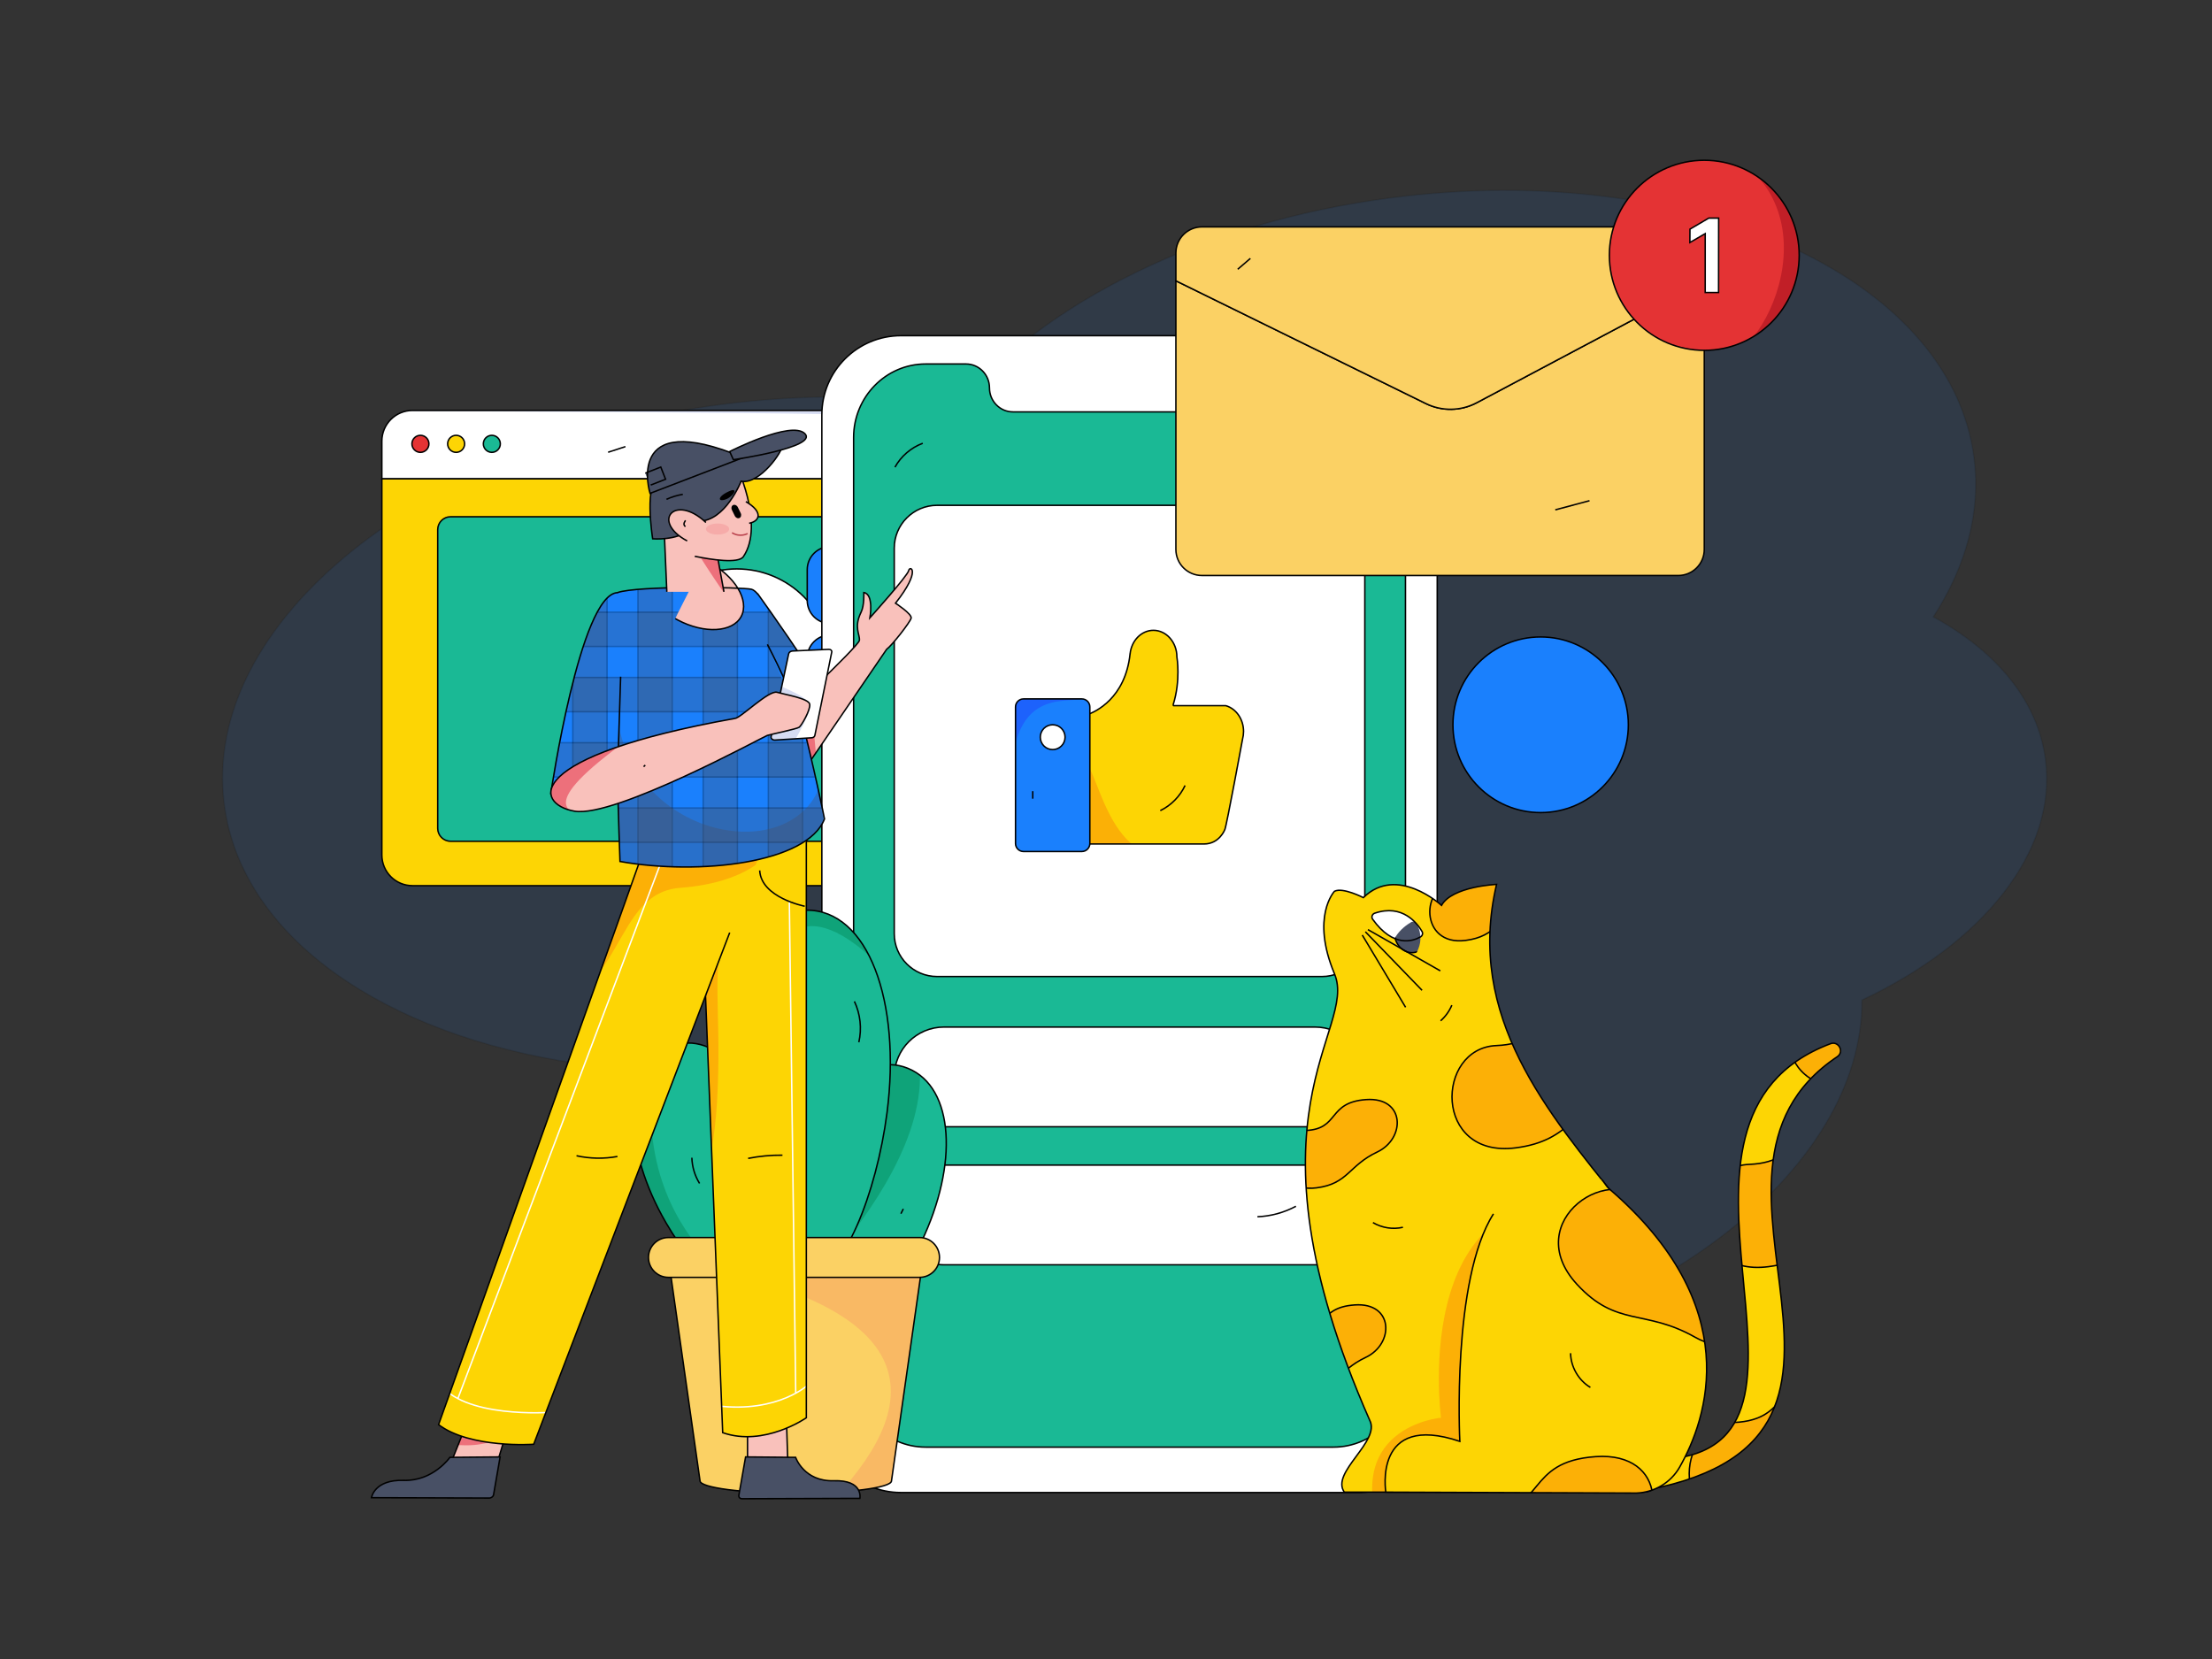 <svg xmlns="http://www.w3.org/2000/svg" xmlns:xlink="http://www.w3.org/1999/xlink" enable-background="new 0 0 4000 3000" viewBox="0 0 4000 3000"><rect x="0" y="0" width="4000" height="3000" fill="#333333" stroke="none"/><g><defs><rect id="a" width="4000" height="3000"/></defs><clipPath id="b"><use overflow="visible" xlink:href="#a"/></clipPath><path fill="#1A80FD" stroke="#000" stroke-miterlimit="10" stroke-width="2.6" d="
		M1043.865,1922.964c98.39,52.951,225.059,85.69,365.49,91.691c0.06,0.472,0.094,0.945,0.155,1.417
		c42.928,329.453,515.245,539.519,1054.949,469.195c514.026-66.978,903.775-364.143,902.613-676.899
		c217.607-102.315,353.609-267.79,331.797-435.189c-13.856-106.341-89.096-195.602-202.761-257.644
		c59.107-91.227,86.437-189.652,73.548-288.571c-42.928-329.453-515.244-539.519-1054.948-469.195
		c-342.214,44.591-629.293,191.224-782.668,376.542c-131.93-20.376-276.854-22.542-427.014-2.976
		c-539.704,70.324-942.42,394.407-899.493,723.86C436.83,1695.385,696.386,1872.079,1043.865,1922.964z" clip-path="url(#b)" opacity=".1"/><g clip-path="url(#b)"><g><g><g><g><g><defs><path id="c" d="M1974.219,797.78c0-30.68-24.837-55.552-55.474-55.552H745.998
									c-30.637,0-55.474,24.872-55.474,55.552v68.142h1283.696V797.78z"/></defs><use fill="#FFF" overflow="visible" xlink:href="#c"/><clipPath id="d"><use overflow="visible" xlink:href="#c"/></clipPath><path fill="#D6DCF2" d="M532.373,742.228
								c1415.807,8.525,1427.622-8.33,1439.569,150.185c11.947,158.515,41.813-224.314,41.813-224.314
								l-433.065-29.909l-866.131,50.844" clip-path="url(#d)"/><use fill="none" stroke="#000" stroke-miterlimit="10" stroke-width="2.6" overflow="visible" xlink:href="#c"/></g><path fill="#FDD504" stroke="#000" stroke-miterlimit="10" stroke-width="2.6" d="M690.524,865.923v680.12
							c0,30.68,24.837,55.552,55.474,55.552h1172.748c30.637,0,55.474-24.872,55.474-55.552V865.923H690.524z"/></g><g><ellipse cx="760.264" cy="802.597" fill="#E43334" stroke="#000" stroke-miterlimit="10" stroke-width="2.6" rx="15.367" ry="15.388"/><ellipse cx="824.833" cy="802.597" fill="#FDD504" stroke="#000" stroke-miterlimit="10" stroke-width="2.6" rx="15.367" ry="15.388"/><ellipse cx="889.402" cy="802.597" fill="#1AB995" stroke="#000" stroke-miterlimit="10" stroke-width="2.6" rx="15.367" ry="15.388"/></g></g><g><defs><path id="e" d="M1849.975,1521.253H814.769c-12.838,0-23.246-10.408-23.246-23.246V957.698
							c0-12.838,10.408-23.246,23.246-23.246h1035.206c12.838,0,23.246,10.408,23.246,23.246v540.309
							C1873.22,1510.845,1862.813,1521.253,1849.975,1521.253z"/></defs><use fill="#1AB995" overflow="visible" xlink:href="#e"/><use fill="none" stroke="#000" stroke-miterlimit="10" stroke-width="2.6" overflow="visible" xlink:href="#e"/></g><g><ellipse cx="1332.372" cy="1200.817" fill="#FFF" stroke="#000" stroke-miterlimit="10" stroke-width="2.6" rx="171.561" ry="172.016"/><path fill="#FDD504" stroke="#000" stroke-miterlimit="10" stroke-width="2.6" d="M1284.572,1200.817v-63.38
						c0-8.301,8.962-13.489,16.132-9.339l54.744,31.69l54.744,31.69c7.17,4.151,7.17,14.527,0,18.677
						l-54.744,31.69l-54.744,31.69c-7.17,4.151-16.132-1.038-16.132-9.339V1200.817z"/></g></g><path fill="none" stroke="#000" stroke-miterlimit="10" stroke-width="2.6" d="M1750.683,1360.638
				c-20.11,21.518-48.731,34.833-78.123,36.343"/><path fill="none" stroke="#000" stroke-miterlimit="10" stroke-width="2.6" d="M1099.696,817.806
				c10.435-3.406,20.869-6.813,31.304-10.22"/></g><g><g><g><path fill="#1A80FD" stroke="#000" stroke-miterlimit="10" stroke-width="2.6" d="M1519.798,1127.517h-18.498
						c-22.95,0-41.554-18.604-41.554-41.554v-55.949c0-22.95,18.604-41.554,41.554-41.554h18.498
						c22.95,0,41.554,18.604,41.554,41.554v55.949C1561.352,1108.912,1542.748,1127.517,1519.798,1127.517z"/><path fill="#1A80FD" stroke="#000" stroke-miterlimit="10" stroke-width="2.6" d="M1519.798,1287.263h-18.498
						c-22.95,0-41.554-18.605-41.554-41.554v-55.949c0-22.95,18.604-41.554,41.554-41.554h18.498
						c22.95,0,41.554,18.604,41.554,41.554v55.949C1561.352,1268.658,1542.748,1287.263,1519.798,1287.263z"/></g><g><g><defs><path id="f" d="M2455.829,2698.982H1629.291c-79.047,0-143.127-64.08-143.127-143.127V750.134
								c0-79.047,64.08-143.127,143.127-143.127h826.538c79.047,0,143.127,64.08,143.127,143.127v1805.721
								C2598.956,2634.902,2534.876,2698.982,2455.829,2698.982z"/></defs><use fill="#FFF" overflow="visible" xlink:href="#f"/><use fill="none" stroke="#000" stroke-miterlimit="10" stroke-width="2.6" overflow="visible" xlink:href="#f"/></g></g><g><defs><path id="g" d="M2411.142,658.185h-72.833c-23.459,0-42.476,19.395-42.476,43.32v0
							c0,23.925-19.017,43.32-42.476,43.32h-421.594c-23.459,0-42.476-19.395-42.476-43.32v-0
							c0-23.925-19.017-43.32-42.476-43.32h-72.833c-72.02,0-130.404,59.545-130.404,132.997v1692.697
							c0,73.452,58.384,132.997,130.404,132.997h737.163c72.02,0,130.404-59.545,130.404-132.997V791.182
							C2541.545,717.729,2483.161,658.185,2411.142,658.185z"/></defs><use fill="#1AB995" overflow="visible" xlink:href="#g"/><use fill="none" stroke="#000" stroke-miterlimit="10" stroke-width="2.6" overflow="visible" xlink:href="#g"/></g><g><path fill="#FFF" stroke="#000" stroke-miterlimit="10" stroke-width="2.6" d="M2390.491,1765.892h-695.862
						c-42.825,0-77.541-34.716-77.541-77.541V991.294c0-42.825,34.716-77.541,77.541-77.541h695.862
						c42.825,0,77.541,34.716,77.541,77.541v697.057C2468.032,1731.176,2433.316,1765.892,2390.491,1765.892z"/></g><path fill="#FFF" stroke="#000" stroke-miterlimit="10" stroke-width="2.6" d="M2377.922,2037.548h-670.725
					c-49.766,0-90.109-40.343-90.109-90.109v-0.127c0-49.766,40.343-90.109,90.109-90.109h670.725
					c49.766,0,90.109,40.343,90.109,90.109v0.127C2468.032,1997.205,2427.689,2037.548,2377.922,2037.548z"/><path fill="#FFF" stroke="#000" stroke-miterlimit="10" stroke-width="2.6" d="M2377.922,2287.173h-670.725
					c-49.766,0-90.109-40.343-90.109-90.109v-0.127c0-49.766,40.343-90.11,90.109-90.11h670.725
					c49.766,0,90.109,40.343,90.109,90.11v0.127C2468.032,2246.83,2427.689,2287.173,2377.922,2287.173z"/></g><path fill="none" stroke="#000" stroke-miterlimit="10" stroke-width="2.6" d="M1668.618,801.6
				c-21.144,7.845-39.311,23.465-50.255,43.207"/><path fill="none" stroke="#000" stroke-miterlimit="10" stroke-width="2.6" d="M2343.424,2181.29
				c-21.36,11.499-45.36,18.044-69.594,18.975"/></g><ellipse cx="2785.964" cy="1310.613" fill="#1A80FD" stroke="#000" stroke-miterlimit="10" stroke-width="2.6" rx="158.585" ry="158.808"/><g><g><g><path fill="#FBD164" stroke="#000" stroke-miterlimit="10" stroke-width="2.6" d="M2670.251,728.333
						c-28.605,15.185-62.745,15.724-91.814,1.449l-452.05-221.984v485.748c0,26.042,21.081,47.153,47.087,47.153
						h861.299c26.006,0,47.087-21.111,47.087-47.153V509.834L2670.251,728.333z"/><path fill="#FBD164" stroke="#000" stroke-miterlimit="10" stroke-width="2.6" d="M2670.251,728.333l411.61-218.499
						V457.461c0-26.042-21.081-47.153-47.087-47.153h-861.299c-26.006,0-47.087,21.112-47.087,47.153v50.337
						l452.05,221.984C2607.506,744.057,2641.646,743.518,2670.251,728.333z"/></g><g><g><defs><ellipse id="h" cx="3081.861" cy="461.676" rx="171.629" ry="171.87"/></defs><use fill="#E43334" overflow="visible" xlink:href="#h"/><clipPath id="i"><use overflow="visible" xlink:href="#h"/></clipPath><path fill="#C11F27" d="M2984.575,234.125c344.908,41.643,247.061,350.72,149.215,409.296
							c-97.846,58.576,200.585-9.874,200.585-9.874l-53.815-343.741l-172.68-55.681" clip-path="url(#i)"/><use fill="none" stroke="#000" stroke-miterlimit="10" stroke-width="2.6" overflow="visible" xlink:href="#h"/></g><g><path fill="#FFF" stroke="#000" stroke-miterlimit="10" stroke-width="2.6" d="M3107.716,528.967h-24.157V422.468
							l-27.717,16.074l0.164-24.191l34.042-19.967h17.831L3107.716,528.967z"/></g></g></g><path fill="none" stroke="#000" stroke-miterlimit="10" stroke-width="2.6" d="M2261.068,467.295
				c-7.609,6.534-15.217,13.068-22.826,19.603"/><path fill="none" stroke="#000" stroke-miterlimit="10" stroke-width="2.6" d="M2874.323,905.423
				c-20.636,5.519-41.273,11.039-61.908,16.558"/></g><g><g><g><defs><path id="j" d="M1413.022,2101.653c26.524,110.462,24.786,243.57-19.882,266.983
							c-44.668,23.413-133.487-62.229-188.884-157.557c-76.58-131.78-80.402-272.159,0.864-314.756
							C1286.386,1853.727,1376.355,1948.952,1413.022,2101.653z"/></defs><use fill="#1AB995" overflow="visible" xlink:href="#j"/><clipPath id="k"><use overflow="visible" xlink:href="#j"/></clipPath><path fill="#0FA379" d="M1207.892,1830.772
						c-121.73,368.452,157.469,513.666,157.469,513.666l-268.377-136.544l2.164-312.101" clip-path="url(#k)"/><use fill="none" stroke="#000" stroke-miterlimit="10" stroke-width="2.6" overflow="visible" xlink:href="#j"/></g><g><defs><path id="l" d="M1666.265,2245.453c-48.087,100.417-130.195,194.464-176.445,175.522
							s-57.906-151.391-39.715-264.053c25.147-155.74,107.686-259.449,191.831-224.987
							C1726.08,1966.398,1732.739,2106.639,1666.265,2245.453z"/></defs><use fill="#1AB995" overflow="visible" xlink:href="#l"/><clipPath id="m"><use overflow="visible" xlink:href="#l"/></clipPath><path fill="#0FA379" d="M1596.598,1798.462
						c223.271,203.532-183.622,574.077-183.622,574.077l101.723-574.077" clip-path="url(#m)"/><use fill="none" stroke="#000" stroke-miterlimit="10" stroke-width="2.6" overflow="visible" xlink:href="#l"/></g><g><defs><path id="n" d="M1604.049,2011.873c-18.759,145.551-79.781,300.66-141.086,301.246
							c-61.305,0.586-124.57-153.336-145.438-298.508c-28.848-200.683,29.061-367.669,140.596-368.735
							C1569.656,1644.81,1629.98,1810.666,1604.049,2011.873z"/></defs><use fill="#1AB995" overflow="visible" xlink:href="#n"/><clipPath id="o"><use overflow="visible" xlink:href="#n"/></clipPath><path fill="#0FA379" d="M1571.318,1727.711
						c-277.38-245.885-216.132,435.694-126.636,586.896c89.496,151.202-236.79-221.423-236.79-221.423
						l-48.142-526.832l194.789-15.171c0,0,170.982-13.004,183.968,8.669s71.514,169.055,71.514,169.055" clip-path="url(#o)"/><use fill="none" stroke="#000" stroke-miterlimit="10" stroke-width="2.6" overflow="visible" xlink:href="#n"/></g><g><defs><path id="p" d="M1207.892,2269.853l57.987,408.045c0,12.391,77.504,22.436,173.109,22.436
							c95.606,0,173.109-10.045,173.109-22.436l57.987-408.045H1207.892z"/></defs><use fill="#FBD164" overflow="visible" xlink:href="#p"/><clipPath id="q"><use overflow="visible" xlink:href="#p"/></clipPath><path fill="#F9B964" d="M1172.666,2273.853
						c616.18,92.258,445.92,332.113,301.632,470.825s167.375,36.161,167.375,36.161l138.517-388.719l-14.429-199.082
						l-242.405-18.67" clip-path="url(#q)"/><use fill="none" stroke="#000" stroke-miterlimit="10" stroke-width="2.6" overflow="visible" xlink:href="#p"/></g><path fill="#FBD164" stroke="#000" stroke-miterlimit="10" stroke-width="2.6" d="M1662.907,2309.857H1208.645
					c-19.87,0-35.979-16.108-35.979-35.979v-0.051c0-19.871,16.108-35.979,35.979-35.979h454.262
					c19.87,0,35.979,16.108,35.979,35.979v0.051C1698.886,2293.749,1682.777,2309.857,1662.907,2309.857z"/></g><path fill="none" stroke="#000" stroke-miterlimit="10" stroke-width="2.6" d="M1251.105,2093.533
				c0.454,16.355,5.312,32.566,13.925,46.469"/><path fill="none" stroke="#000" stroke-miterlimit="10" stroke-width="2.6" d="M1545.037,1810.848
				c10.777,22.804,13.647,49.264,8.011,73.853"/><path fill="none" stroke="#000" stroke-miterlimit="10" stroke-width="2.6" d="M1633.456,2186.073
				c-1.451,2.886-2.901,5.772-4.352,8.658"/><path fill="none" stroke="#000" stroke-miterlimit="10" stroke-width="2.6" d="M1347.199,2579.087
				c18.945,10.739,41.849,14.277,63.144,9.754"/></g><g><g><g><g><defs><polygon id="r" points="930.548 2541.343 895.569 2656.957 815.779 2644.619 858.274 2538.287"/></defs><use fill="#F9C1BB" overflow="visible" xlink:href="#r"/><clipPath id="s"><use overflow="visible" xlink:href="#r"/></clipPath><path fill="#ED707B" d="M768.891,2605.509c105.048,18.48,103.538-0.754,136.949,1.064
							c33.412,1.817-49.646-36.603-49.646-36.603l-58.113,16.348" clip-path="url(#s)"/><use fill="none" stroke="#000" stroke-miterlimit="10" stroke-width="2.6" overflow="visible" xlink:href="#r"/></g><g><g><defs><polygon id="t" points="1351.783 2516.593 1351.783 2653.999 1424.984 2656.957 1420.459 2513.504"/></defs><use fill="#F9C1BB" overflow="visible" xlink:href="#t"/><clipPath id="u"><use overflow="visible" xlink:href="#t"/></clipPath><path fill="#ED707B" d="M1321.788,2555.664c51.425,17.059,88.723-0.078,106.468,9.201
								s-0.71-46.162-0.71-46.162l-58.912,10.662" clip-path="url(#u)"/><use fill="none" stroke="#000" stroke-miterlimit="10" stroke-width="2.6" overflow="visible" xlink:href="#t"/></g><g><g><defs><path id="v" d="M1306.871,2590.735c75.03,26.218,151.245-26.931,151.245-26.931V1460.453
										l-195.168,12.862L1306.871,2590.735z"/></defs><use fill="#FDD504" overflow="visible" xlink:href="#v"/><clipPath id="w"><use overflow="visible" xlink:href="#v"/></clipPath><path fill="#FCB006" d="M1314.152,1631.046
									c-29.096,145.425-10.127,182.44-16.211,335.686c-6.084,153.246-34.993,179.91-34.993,179.91l-58.17-160.624
									l46.581-254.047L1314.152,1631.046z" clip-path="url(#w)"/><line x1="1438.922" x2="1427.412" y1="2519.362" y2="1631.999" fill="none" stroke="#FFF" stroke-miterlimit="10" stroke-width="2.6" clip-path="url(#w)"/><path fill="none" stroke="#FFF" stroke-miterlimit="10" stroke-width="2.6" d="
									M1272.361,2538.287c122.463,24.45,185.756-31.601,185.756-31.601" clip-path="url(#w)"/><use fill="none" stroke="#000" stroke-miterlimit="10" stroke-width="2.6" overflow="visible" xlink:href="#v"/></g><g><g><linearGradient id="x" x1="1425.385" x2="1425.385" y1="1286.313" y2="1275.169" gradientUnits="userSpaceOnUse"><stop offset="0" stop-color="#00ebbe"/><stop offset="1" stop-color="#00e2c9"/></linearGradient><path fill="url(#x)" d="M1473.511,1329.906c4.573-61.829-96.404-198.598-96.404-198.598l21.304,151.966"/></g><g><defs><path id="y" d="M1562.051,1071.518c18.655,3.007,11.07,45.636,11.07,45.636
											s68.265-75.882,70.11-85.434s23.89-1.591-23.858,59.064c0,0,30.1,19.599,28.255,27.027
											c-1.845,7.429-34.532,49.258-44.372,56.404l-167.279,244.876l-37.566-105.755
											c0,0,154.415-144.71,155.645-155.323c1.23-10.613-10.534-23.439,3.075-50.942
											C1563.182,1094.844,1562.051,1071.518,1562.051,1071.518z"/></defs><use fill="#F9C1BB" overflow="visible" xlink:href="#y"/><clipPath id="z"><use overflow="visible" xlink:href="#y"/></clipPath><path fill="#ED707B" d="M1476.158,1174.216
										c-11.891,99.479-2.544,183.139,6.149,244.876s-92.371,48.538-92.371,48.538l8.476-154.292l50.84-89.625" clip-path="url(#z)"/><use fill="none" stroke="#000" stroke-miterlimit="10" stroke-width="2.6" overflow="visible" xlink:href="#y"/></g></g><polygon fill="#F9C1BB" stroke="#000" stroke-miterlimit="10" stroke-width="2.6" points="1445.407 1206.48 1482.307 1256.248 1458.117 1311.227 1413.837 1277.232"/><g><defs><path id="A" d="M1413.837,1440.318l-220.672,15.204L793.087,2576.232
										c57.877,43.682,171.996,35.456,171.996,35.456l354.443-925.195"/></defs><use fill="#FDD504" overflow="visible" xlink:href="#A"/><clipPath id="B"><use overflow="visible" xlink:href="#A"/></clipPath><path fill="#FCB006" d="M960.328,1838.016
									c173.695-36.567,146.009-223.276,269.908-232.567s159.7-62.895,159.7-62.895l-225.181-7.448l-30.731,8.91
									l-106.147,154.398l-19.299,69.393" clip-path="url(#B)"/><line x1="827.986" x2="1215.554" y1="2529.074" y2="1505.94" fill="none" stroke="#FFF" stroke-miterlimit="10" stroke-width="2.6" clip-path="url(#B)"/><path fill="none" stroke="#FFF" stroke-miterlimit="10" stroke-width="2.6" d="
									M793.087,2498.553c41.417,67.286,202.383,55.456,202.383,55.456" clip-path="url(#B)"/><use fill="none" stroke="#000" stroke-miterlimit="10" stroke-width="2.6" overflow="visible" xlink:href="#A"/></g><g><defs><path id="C" d="M1387.69,1103.87c-2.938-6.328-5.848-12.012-8.714-16.95"/></defs><use fill="#1A80FD" overflow="visible" xlink:href="#C"/><clipPath id="D"><use overflow="visible" xlink:href="#C"/></clipPath><ellipse cx="1254.569" cy="1070.154" fill="#F9C1BB" stroke="#000" stroke-miterlimit="10" stroke-width="2.6" clip-path="url(#D)" rx="38.841" ry="81.466" transform="rotate(-80.689 1254.586 1070.183)"/><path fill="#1D62FC" d="M1156.54,1174.216
									c-9.65,181.308,57.642,172.982,141.401,148.003l5.853,50.125c0,0-219.597,216.314-0.08,180.234
									c219.517-36.08,71.554,80.487,71.554,80.487s-357.041,19.667-365.082-22.084
									c-8.041-41.751-14.018-236.029-14.018-236.029l134.64-106.853l13.193-44.386" clip-path="url(#D)"/><use fill="none" stroke="#000" stroke-miterlimit="10" stroke-width="2.6" overflow="visible" xlink:href="#C"/></g><g><defs><path id="E" d="M1447.08,1290.207c16.316-27.79,29.077-57.175,29.077-57.175
										c-12.984-28.68-86.049-131.447-102.365-154.264c-0.054-0.074-0.105-0.146-0.159-0.221
										c-1.969-2.757-3.122-4.356-3.122-4.356l-0.248,0.147c-3.967-4.721-7.829-7.894-11.514-8.786
										c-15.781-3.825-205.26-6.699-242.161,6.036c-0.003,0.035-0.005,0.078-0.008,0.114
										c-67.59,3.08-120.412,362.485-120.412,362.485l119.726-52.457c2.29,96.524,5.25,176.094,5.25,176.094
										c143.535,25.471,338.9,3.172,369.855-76.995C1490.999,1480.83,1472.214,1388.071,1447.08,1290.207z"/></defs><use fill="#1A80FD" overflow="visible" xlink:href="#E"/><clipPath id="F"><use overflow="visible" xlink:href="#E"/></clipPath><g clip-path="url(#F)"><g opacity=".29"><rect width="61.798" height="1119.75" x="800.183" y="755.189" fill="#485065" stroke="#000" stroke-miterlimit="10" stroke-width="2.6"/><rect width="61.798" height="1119.75" x="918.041" y="755.189" fill="#485065" stroke="#000" stroke-miterlimit="10" stroke-width="2.6"/><rect width="61.798" height="1119.75" x="1035.898" y="755.189" fill="#485065" stroke="#000" stroke-miterlimit="10" stroke-width="2.6"/><rect width="61.798" height="1119.75" x="1153.756" y="755.189" fill="#485065" stroke="#000" stroke-miterlimit="10" stroke-width="2.6"/><rect width="61.798" height="1119.75" x="1271.613" y="755.189" fill="#485065" stroke="#000" stroke-miterlimit="10" stroke-width="2.6"/><rect width="61.798" height="1119.75" x="1389.471" y="755.189" fill="#485065" stroke="#000" stroke-miterlimit="10" stroke-width="2.6"/><rect width="61.798" height="1119.75" x="1507.328" y="755.189" fill="#485065" stroke="#000" stroke-miterlimit="10" stroke-width="2.6"/><rect width="61.798" height="1119.75" x="1625.186" y="755.189" fill="#485065" stroke="#000" stroke-miterlimit="10" stroke-width="2.6"/></g><g opacity=".27"><rect width="61.885" height="1118.18" x="1212.641" y="342.894" fill="#485065" stroke="#000" stroke-miterlimit="10" stroke-width="2.6" transform="rotate(90 1243.583 901.984)"/><rect width="61.885" height="1118.18" x="1212.641" y="460.917" fill="#485065" stroke="#000" stroke-miterlimit="10" stroke-width="2.6" transform="rotate(90 1243.584 1020.007)"/><rect width="61.885" height="1118.18" x="1212.641" y="578.94" fill="#485065" stroke="#000" stroke-miterlimit="10" stroke-width="2.6" transform="rotate(90 1243.583 1138.03)"/><rect width="61.885" height="1118.18" x="1212.641" y="696.963" fill="#485065" stroke="#000" stroke-miterlimit="10" stroke-width="2.6" transform="rotate(90 1243.583 1256.053)"/><rect width="61.885" height="1118.18" x="1212.641" y="814.986" fill="#485065" stroke="#000" stroke-miterlimit="10" stroke-width="2.6" transform="rotate(90 1243.584 1374.076)"/><rect width="61.885" height="1118.18" x="1212.641" y="933.009" fill="#485065" stroke="#000" stroke-miterlimit="10" stroke-width="2.6" transform="rotate(90 1243.584 1492.099)"/><rect width="61.885" height="1118.18" x="1212.641" y="1051.032" fill="#485065" stroke="#000" stroke-miterlimit="10" stroke-width="2.6" transform="rotate(90 1243.584 1610.122)"/><rect width="61.885" height="1118.18" x="1212.641" y="1169.055" fill="#485065" stroke="#000" stroke-miterlimit="10" stroke-width="2.6" transform="rotate(90 1243.583 1728.145)"/></g></g><ellipse cx="1253.364" cy="1068.694" fill="#F9C1BB" stroke="#000" stroke-miterlimit="10" stroke-width="2.6" clip-path="url(#F)" rx="59.348" ry="98.392" transform="rotate(-62.115 1253.385 1068.68)"/><path fill="#485065" d="M1490.999,1388.075
									c-23.616,181.895-326.713,143.829-371.572-73.01l0,0l-15.965,209.062l-15.604,122.742l291.118,4.436
									l125.179-168.586L1490.999,1388.075z" clip-path="url(#F)" opacity=".33"/><path fill="#1A80FD" stroke="#000" stroke-miterlimit="10" stroke-width="2.6" d="
									M1387.69,1165.265c0,0,55.237,105.016,69.327,164.641" clip-path="url(#F)"/><use fill="none" stroke="#000" stroke-miterlimit="10" stroke-width="2.6" overflow="visible" xlink:href="#E"/></g><path fill="#485065" stroke="#000" stroke-miterlimit="10" stroke-width="2.6" d="M671.715,2708.293
								c0,0,4.925-33,58.279-31.322c53.355,1.678,83.578-41.609,83.578-41.609l90.761-0.792l-11.745,68.106
								c-0.626,3.633-4.075,6.306-8.119,6.293L671.715,2708.293z"/><path fill="#485065" stroke="#000" stroke-miterlimit="10" stroke-width="2.6" d="M1554.982,2709.507
								c0,0,6.666-33.543-47.278-31.838s-68.963-42.294-68.963-42.294l-90.483-0.805l-12.176,69.227
								c-0.649,3.693,1.86,6.41,5.908,6.397L1554.982,2709.507z"/><g><defs><path id="G" d="M1426.141,1182.364l-31.698,149.716c-0.721,3.406,2.714,6.451,6.978,6.186l66.381-4.125
										c2.884-0.179,5.242-1.928,5.709-4.234l30.576-150.889c0.529-2.609-2.069-4.943-5.336-4.795l-65.44,2.97
										C1429.721,1177.355,1426.747,1179.501,1426.141,1182.364z"/></defs><use fill="#FFF" overflow="visible" xlink:href="#G"/><clipPath id="H"><use overflow="visible" xlink:href="#G"/></clipPath><path fill="#D6DCF2" d="M1401.577,1236.376c53.901,22.922,56.319,28.245,62.69,37.319
									s-29.463,69.439-29.463,69.439l-101.392-13.228l52.68-71.053" clip-path="url(#H)"/><use fill="none" stroke="#000" stroke-miterlimit="10" stroke-width="2.6" overflow="visible" xlink:href="#G"/></g><line x1="1122.316" x2="1116.538" y1="1223.712" y2="1407.764" fill="#1A80FD" stroke="#000" stroke-miterlimit="10" stroke-width="2.6"/><g><defs><path id="I" d="M1328.967,1299.166c9.604-0.176,61.364-51.544,76.124-47.299
										c14.76,4.245,57.946,11.215,59.175,21.828s-14.754,38.167-19.059,41.37
										c-4.305,3.203-51.051,12.756-57.816,14.879c-6.765,2.123-276.134,149.642-348.704,136.907
										C966.119,1454.115,943.979,1368.15,1328.967,1299.166z"/></defs><use fill="#F9C1BB" overflow="visible" xlink:href="#I"/><clipPath id="J"><use overflow="visible" xlink:href="#I"/></clipPath><path fill="#ED707B" d="M1152.532,1325.222
									c-182.797,128.729-133.112,144.366-82.008,154.317c51.105,9.951-166.09,48.333-166.09,48.333l5.678-120.833
									l92.272-68.272" clip-path="url(#J)"/><use fill="none" stroke="#000" stroke-miterlimit="10" stroke-width="2.6" overflow="visible" xlink:href="#I"/></g></g></g></g><g><g><defs><path id="K" d="M1205.856,1070.154l-4.795-112.173l90.837,13.172
								c1.027,12.904,17.213,99.001,17.213,99.001"/></defs><use fill="#F9C1BB" overflow="visible" xlink:href="#K"/><clipPath id="L"><use overflow="visible" xlink:href="#K"/></clipPath><path fill="#ED707B" d="M1328.814,1099.591c-35.974-48.688-73.728-110.059-73.728-110.059
							l55.625-11.537l28.303,53.712l13.216,20.312" clip-path="url(#L)"/><use fill="none" stroke="#000" stroke-miterlimit="10" stroke-width="2.6" overflow="visible" xlink:href="#K"/></g><g><defs><path id="M" d="M1256.362,1005.957c30.427,6.181,79.074,13.671,87.92,0.617
								c39.194-57.841-13.19-169.9-18.566-175.59c-5.376-5.689-95.474,10.432-108.491,29.958
								c-8.123,12.185-0.527,63.466,6.332,100.3"/></defs><use fill="#F9C1BB" overflow="visible" xlink:href="#M"/><use fill="none" stroke="#000" stroke-miterlimit="10" stroke-width="2.6" overflow="visible" xlink:href="#M"/></g><path fill="#485065" stroke="#000" stroke-miterlimit="10" stroke-width="2.6" d="M1244.898,958.374
						c-19.717,19.404-64.662,15.985-64.662,15.985s-17.307-107.691,14.032-110.266s217.064-70.457,220.151-59.963
						c3.087,10.495-40.734,72.673-74.263,66.104c0,0-28.5,72.565-76.662,72.195
						C1215.331,942.059,1244.898,958.374,1244.898,958.374z"/><path fill="#F9C1BB" stroke="#000" stroke-miterlimit="10" stroke-width="2.6" d="M1276.513,944.797
						c-56.322-52.956-99.897-1.962-33.884,33.376"/><g><defs><path id="N" d="M1175.478,892.182c0,0-48.568-156.142,168.556-64.744L1175.478,892.182z"/></defs><use fill="#485065" overflow="visible" xlink:href="#N"/><clipPath id="O"><use overflow="visible" xlink:href="#N"/></clipPath><rect width="52.703" height="23.657" x="1148.363" y="853.362" fill="#485065" stroke="#000" stroke-miterlimit="10" stroke-width="2.6" clip-path="url(#O)" transform="rotate(-21.421 1174.799 865.239)"/><use fill="none" stroke="#000" stroke-miterlimit="10" stroke-width="2.6" overflow="visible" xlink:href="#N"/></g><path fill="#485065" stroke="#000" stroke-miterlimit="10" stroke-width="2.6" d="M1319.527,816.524
						c0,0,111.653-57.016,135.979-32.306c24.326,24.709-129.365,47.086-129.365,47.086L1319.527,816.524z"/></g></g><g><g><path d="M1337.175,936.711L1337.175,936.711c-2.967,1.363-6.76-0.375-8.473-3.882l-5.237-10.726
						c-1.713-3.508-0.696-7.456,2.271-8.819l0,0c2.967-1.363,6.76,0.375,8.473,3.882l5.237,10.726
						C1341.158,931.399,1340.142,935.347,1337.175,936.711z"/><path d="M1320.409,887.531c-22.903,9.412-23.464,20.747-8.752,15.77
						C1326.37,898.325,1335.373,881.382,1320.409,887.531z"/><g><path fill="#F9C1BB" stroke="#000" stroke-miterlimit="10" stroke-width="2.6" d="M1348.737,907.073
							c31.661,18.523,25.55,35.359,5.965,39.204"/></g></g><ellipse cx="1297.626" cy="956.669" fill="#ED707B" opacity=".27" rx="20.955" ry="9.998"/><g><path fill="#F9C1BB" stroke="#BA424D" stroke-miterlimit="10" stroke-width="2.6" d="M1323.766,963.378
						c14.917,9.153,28.112,1.416,28.112,1.416"/></g><path fill="none" stroke="#000" stroke-miterlimit="10" stroke-width="2.6" d="M1239.596,941.028
					c-3.873,5.643-3.342,8.545-0.149,11.286"/></g><path fill="#FDD504" stroke="#000" stroke-miterlimit="10" stroke-width="2.6" d="M1373.774,1574.069
				c2.644,49.325,81.421,64.689,81.421,64.689"/><path fill="none" stroke="#000" stroke-miterlimit="10" stroke-width="2.6" d="M1042.55,2089.961
				c24.237,5.357,49.545,5.806,73.957,1.313"/><path fill="none" stroke="#000" stroke-miterlimit="10" stroke-width="2.6" d="M1352.882,2094.752
				c20.403-4.087,41.233-6.036,62.039-5.806"/><path fill="none" stroke="#000" stroke-miterlimit="10" stroke-width="2.6" d="M1234.739,893.916
				c-10.167,1.721-20.111,4.752-29.511,8.996"/><path fill="none" stroke="#000" stroke-miterlimit="10" stroke-width="2.6" d="M1166.827,1383.518
				c-0.985,0.986-1.969,1.972-2.954,2.958"/></g><g><g><g><defs><path id="P" d="M2248.752,1322.832c0-22.485-13.553-41.32-31.87-46.688
							c-0.13-0.05-0.594-0.103-1.365-0.103h-93.425c-0.359,0-0.565-1.817-0.489-2.141
							c13.553-43.565,6.881-84.407,6.623-85.749c-0.027-0.028-0.027-0.065-0.027-0.09
							c0-26.652-19.012-48.236-42.459-48.236c-21.746,0-39.601,18.513-42.176,42.403h-0.027
							c-8.58,80.848-63.33,104.972-75.646,109.435c-0.075,0.025-0.153,0-0.229,0c-0.723-0.141-1.47,0-2.243,0
							h-57.456c-8.504,0-15.382,7.715-15.382,17.351v200.499c0,9.675,6.878,16.681,15.382,16.681h264.757
							c1.496,0.158,3.016,0,4.537,0c28.005,0,37.694-26.24,37.694-26.24
							c3.067-6.657,31.923-163.086,31.923-163.086h0.025c0.542-2.091,0.954-4.284,1.24-6.476l0.128-0.711v-0.051
							C2248.549,1327.41,2248.752,1325.127,2248.752,1322.832"/></defs><use fill="#FDD504" overflow="visible" xlink:href="#P"/><clipPath id="Q"><use overflow="visible" xlink:href="#P"/></clipPath><path fill="#FBB006" d="M1950.456,1380.928c30.773-38.52,38.466,167.563,155.788,167.563
						c117.322,0-202.66,38.52-202.66,38.52l8.406-138.673" clip-path="url(#Q)"/><use fill="none" stroke="#000" stroke-miterlimit="10" stroke-width="2.6" overflow="visible" xlink:href="#P"/></g><g><g><defs><path id="R" d="M1956.315,1539.82h-105.464c-7.999,0-14.484-6.485-14.484-14.484V1278.34
								c0-7.999,6.485-14.484,14.484-14.484h105.464c7.999,0,14.484,6.485,14.484,14.484v246.996
								C1970.799,1533.335,1964.315,1539.82,1956.315,1539.82z"/></defs><use fill="#1A80FD" overflow="visible" xlink:href="#R"/><clipPath id="S"><use overflow="visible" xlink:href="#R"/></clipPath><path fill="#1D62FC" d="M1827.907,1401.838
							c7.478-153.063,93.819-130.39,128.419-137.982c34.6-7.592-119.958-49.545-119.958-49.545l-21.921,22.483
							l-13.352,73.819" clip-path="url(#S)"/><use fill="none" stroke="#000" stroke-miterlimit="10" stroke-width="2.6" overflow="visible" xlink:href="#R"/></g><ellipse cx="1903.584" cy="1333.046" fill="#FFF" stroke="#000" stroke-miterlimit="10" stroke-width="2.6" rx="22.401" ry="22.433"/></g></g><path fill="none" stroke="#000" stroke-miterlimit="10" stroke-width="2.6" d="M2143.021,1420.349
				c-9.184,19.681-25.293,36.036-44.817,45.505"/><path fill="none" stroke="#000" stroke-miterlimit="10" stroke-width="2.6" d="M1867.54,1430.745
				c0,4.493,0,8.986,0,13.479"/></g><g><g><g><defs><path id="T" d="M3007.868,2662.553c301.824-369.84-414.926-582.523-301.583-1063.314
							c0,0-80.473,3.532-99.576,37.966c0,0-80.232-73.968-141.361-14.028c0,0-36.932-19.13-52.214-11.478
							c0,0-43.3,45.911,0,149.211c43.3,103.3-180.84,251.236,63.676,807.27
							c20.376,38.259-71.317,94.373-45.847,130.081h539.95C2990.822,2698.262,3007.157,2682.477,3007.868,2662.553
							L3007.868,2662.553z"/></defs><use fill="#FDD504" overflow="visible" xlink:href="#T"/><clipPath id="U"><use overflow="visible" xlink:href="#T"/></clipPath><path fill="#FCB006" d="M2930.568,2182.395
						c-388.812-92.11-324.748,381.317-324.748,381.317s-189.436,16.26-100.992,229.555
						c71.708,172.936,185.045,35.709,205.421,35.709c20.376,0,336.209-89.272,341.303-102.025
						c5.094-12.753,34.598-505.022,34.598-505.022" clip-path="url(#U)"/><path fill="#FCB006" stroke="#000" stroke-miterlimit="10" stroke-width="2.6" d="
						M2740.835,2075.692c102.289-13.208,103.13-71.922,195.507-115.447c92.377-43.525,90.348-177.789-35.553-169.079
						c-125.901,8.71-84.885,95.106-194.964,99.584S2591.468,2094.979,2740.835,2075.692z" clip-path="url(#U)"/><path fill="#FCB006" stroke="#000" stroke-miterlimit="10" stroke-width="2.6" d="
						M2380.711,2148.015c57.381-7.409,57.853-40.346,109.674-64.763c51.821-24.416,50.683-99.735-19.944-94.849
						c-70.626,4.886-47.618,53.352-109.369,55.864C2299.322,2046.78,2296.921,2158.835,2380.711,2148.015z" clip-path="url(#U)"/><path fill="#FCB006" stroke="#000" stroke-miterlimit="10" stroke-width="2.6" d="
						M2650.104,1700.586c57.381-7.409,57.853-40.346,109.674-64.763c51.821-24.416,50.683-99.735-19.944-94.849
						c-70.626,4.886-47.618,53.352-109.369,55.864S2566.313,1711.406,2650.104,1700.586z" clip-path="url(#U)"/><path fill="#FCB006" stroke="#000" stroke-miterlimit="10" stroke-width="2.6" d="
						M2360.018,2519.334c57.381-7.409,57.853-40.346,109.674-64.763c51.821-24.416,50.683-99.735-19.944-94.849
						c-70.627,4.886-47.618,53.352-109.369,55.864C2278.629,2418.099,2276.228,2530.154,2360.018,2519.334z" clip-path="url(#U)"/><use fill="none" stroke="#000" stroke-miterlimit="10" stroke-width="2.6" overflow="visible" xlink:href="#T"/></g><g><defs><path id="V" d="M3310.055,1887.372c-367.619,138.637,37.979,709.399-283.068,750.014l-71.333,60.876
							c544.571-86.972,42.151-570.365,366.683-787.392C3335.469,1902.088,3324.833,1881.799,3310.055,1887.372z"/></defs><use fill="#FDD504" overflow="visible" xlink:href="#V"/><clipPath id="W"><use overflow="visible" xlink:href="#V"/></clipPath><path fill="#FCB006" stroke="#000" stroke-miterlimit="10" stroke-width="2.6" d="
						M3197.794,2290.561c102.289-13.209,103.13-71.922,195.508-115.448s90.348-177.789-35.553-169.079
						c-125.9,8.71-84.885,95.106-194.963,99.584C3052.707,2110.097,3048.428,2309.848,3197.794,2290.561z" clip-path="url(#W)"/><path fill="#FCB006" stroke="#000" stroke-miterlimit="10" stroke-width="2.6" d="
						M3169.777,2757.324c102.289-13.208,103.13-71.922,195.507-115.447s90.348-177.789-35.553-169.079
						c-125.901,8.71-84.885,95.106-194.964,99.584S3020.411,2776.611,3169.777,2757.324z" clip-path="url(#W)"/><path fill="#FCB006" stroke="#000" stroke-miterlimit="10" stroke-width="2.6" d="
						M3348.07,1963.293c102.289-13.208,103.13-71.922,195.508-115.447c92.377-43.525,90.348-177.789-35.553-169.079
						s-84.885,95.106-194.964,99.584C3202.983,1782.828,3198.703,1982.58,3348.07,1963.293z" clip-path="url(#W)"/><use fill="none" stroke="#000" stroke-miterlimit="10" stroke-width="2.6" overflow="visible" xlink:href="#V"/></g><g><defs><path id="X" d="M2896.397,2133.334c3.158,2.516,9.111,12.646,12.345,15.416
							c248.902,213.175,178.443,416.883,128.45,504.512c-16.032,28.1-45.752,45.539-78.048,46.688l-453.163-1.688
							c0,0-23.692-144.752,133.84-91.822c0,0-15.023-292.588,60.846-411.383"/></defs><use fill="#FDD504" overflow="visible" xlink:href="#X"/><clipPath id="Y"><use overflow="visible" xlink:href="#X"/></clipPath><path fill="#FCB006" stroke="#000" stroke-miterlimit="10" stroke-width="2.6" d="
						M2851.74,2322.552c72.147,78.191,121.919,43.849,213.589,95.601s203.125-30.107,120.658-130.853
						c-82.467-100.746-130.481-14.655-199.953-104.613S2746.388,2208.374,2851.74,2322.552z" clip-path="url(#Y)"/><path fill="#FCB006" stroke="#000" stroke-miterlimit="10" stroke-width="2.6" d="
						M2720.671,2927.34c105.438-13.615,106.305-74.136,201.526-119.001c95.221-44.865,93.129-183.262-36.647-174.284
						c-129.776,8.978-87.498,98.034-200.965,102.65S2566.707,2947.221,2720.671,2927.34z" clip-path="url(#Y)"/><use fill="none" stroke="#000" stroke-miterlimit="10" stroke-width="2.6" overflow="visible" xlink:href="#X"/></g><g><defs><path id="Z" d="M2482.176,1662.223c37.485,52.216,73.027,39.718,86.581,31.928
							c3.463-1.99,4.734-6.298,2.72-9.751c-8.504-14.583-35.198-50.242-85.58-33.01
							C2481.41,1652.924,2479.409,1658.367,2482.176,1662.223z"/></defs><use fill="#FFF" overflow="visible" xlink:href="#Z"/><clipPath id="aa"><use overflow="visible" xlink:href="#Z"/></clipPath><ellipse cx="2553.151" cy="1685.874" fill="#485065" stroke="#000" stroke-miterlimit="10" stroke-width="2.6" clip-path="url(#aa)" rx="36.828" ry="31.819" transform="rotate(-89.742 2553.203 1685.84)"/><use fill="none" stroke="#000" stroke-miterlimit="10" stroke-width="2.6" overflow="visible" xlink:href="#Z"/></g><g><line x1="2604.547" x2="2473.618" y1="1755.607" y2="1681.044" fill="none" stroke="#000" stroke-miterlimit="10" stroke-width="2.6"/><line x1="2571.484" x2="2469.024" y1="1790.761" y2="1684.946" fill="none" stroke="#000" stroke-miterlimit="10" stroke-width="2.6"/><line x1="2541.755" x2="2463.43" y1="1821.483" y2="1690.857" fill="none" stroke="#000" stroke-miterlimit="10" stroke-width="2.6"/></g></g><path fill="none" stroke="#000" stroke-miterlimit="10" stroke-width="2.6" d="M2482.738,2210.828
				c16.096,9.608,35.938,12.72,54.197,8.499"/><path fill="none" stroke="#000" stroke-miterlimit="10" stroke-width="2.6" d="M2840.089,2447.065
				c0.465,24.861,14.475,49.052,35.794,61.801"/><path fill="none" stroke="#000" stroke-miterlimit="10" stroke-width="2.6" d="M2625.384,1817.682
				c-4.518,10.796-11.513,20.544-20.289,28.275"/></g></g></g></svg>